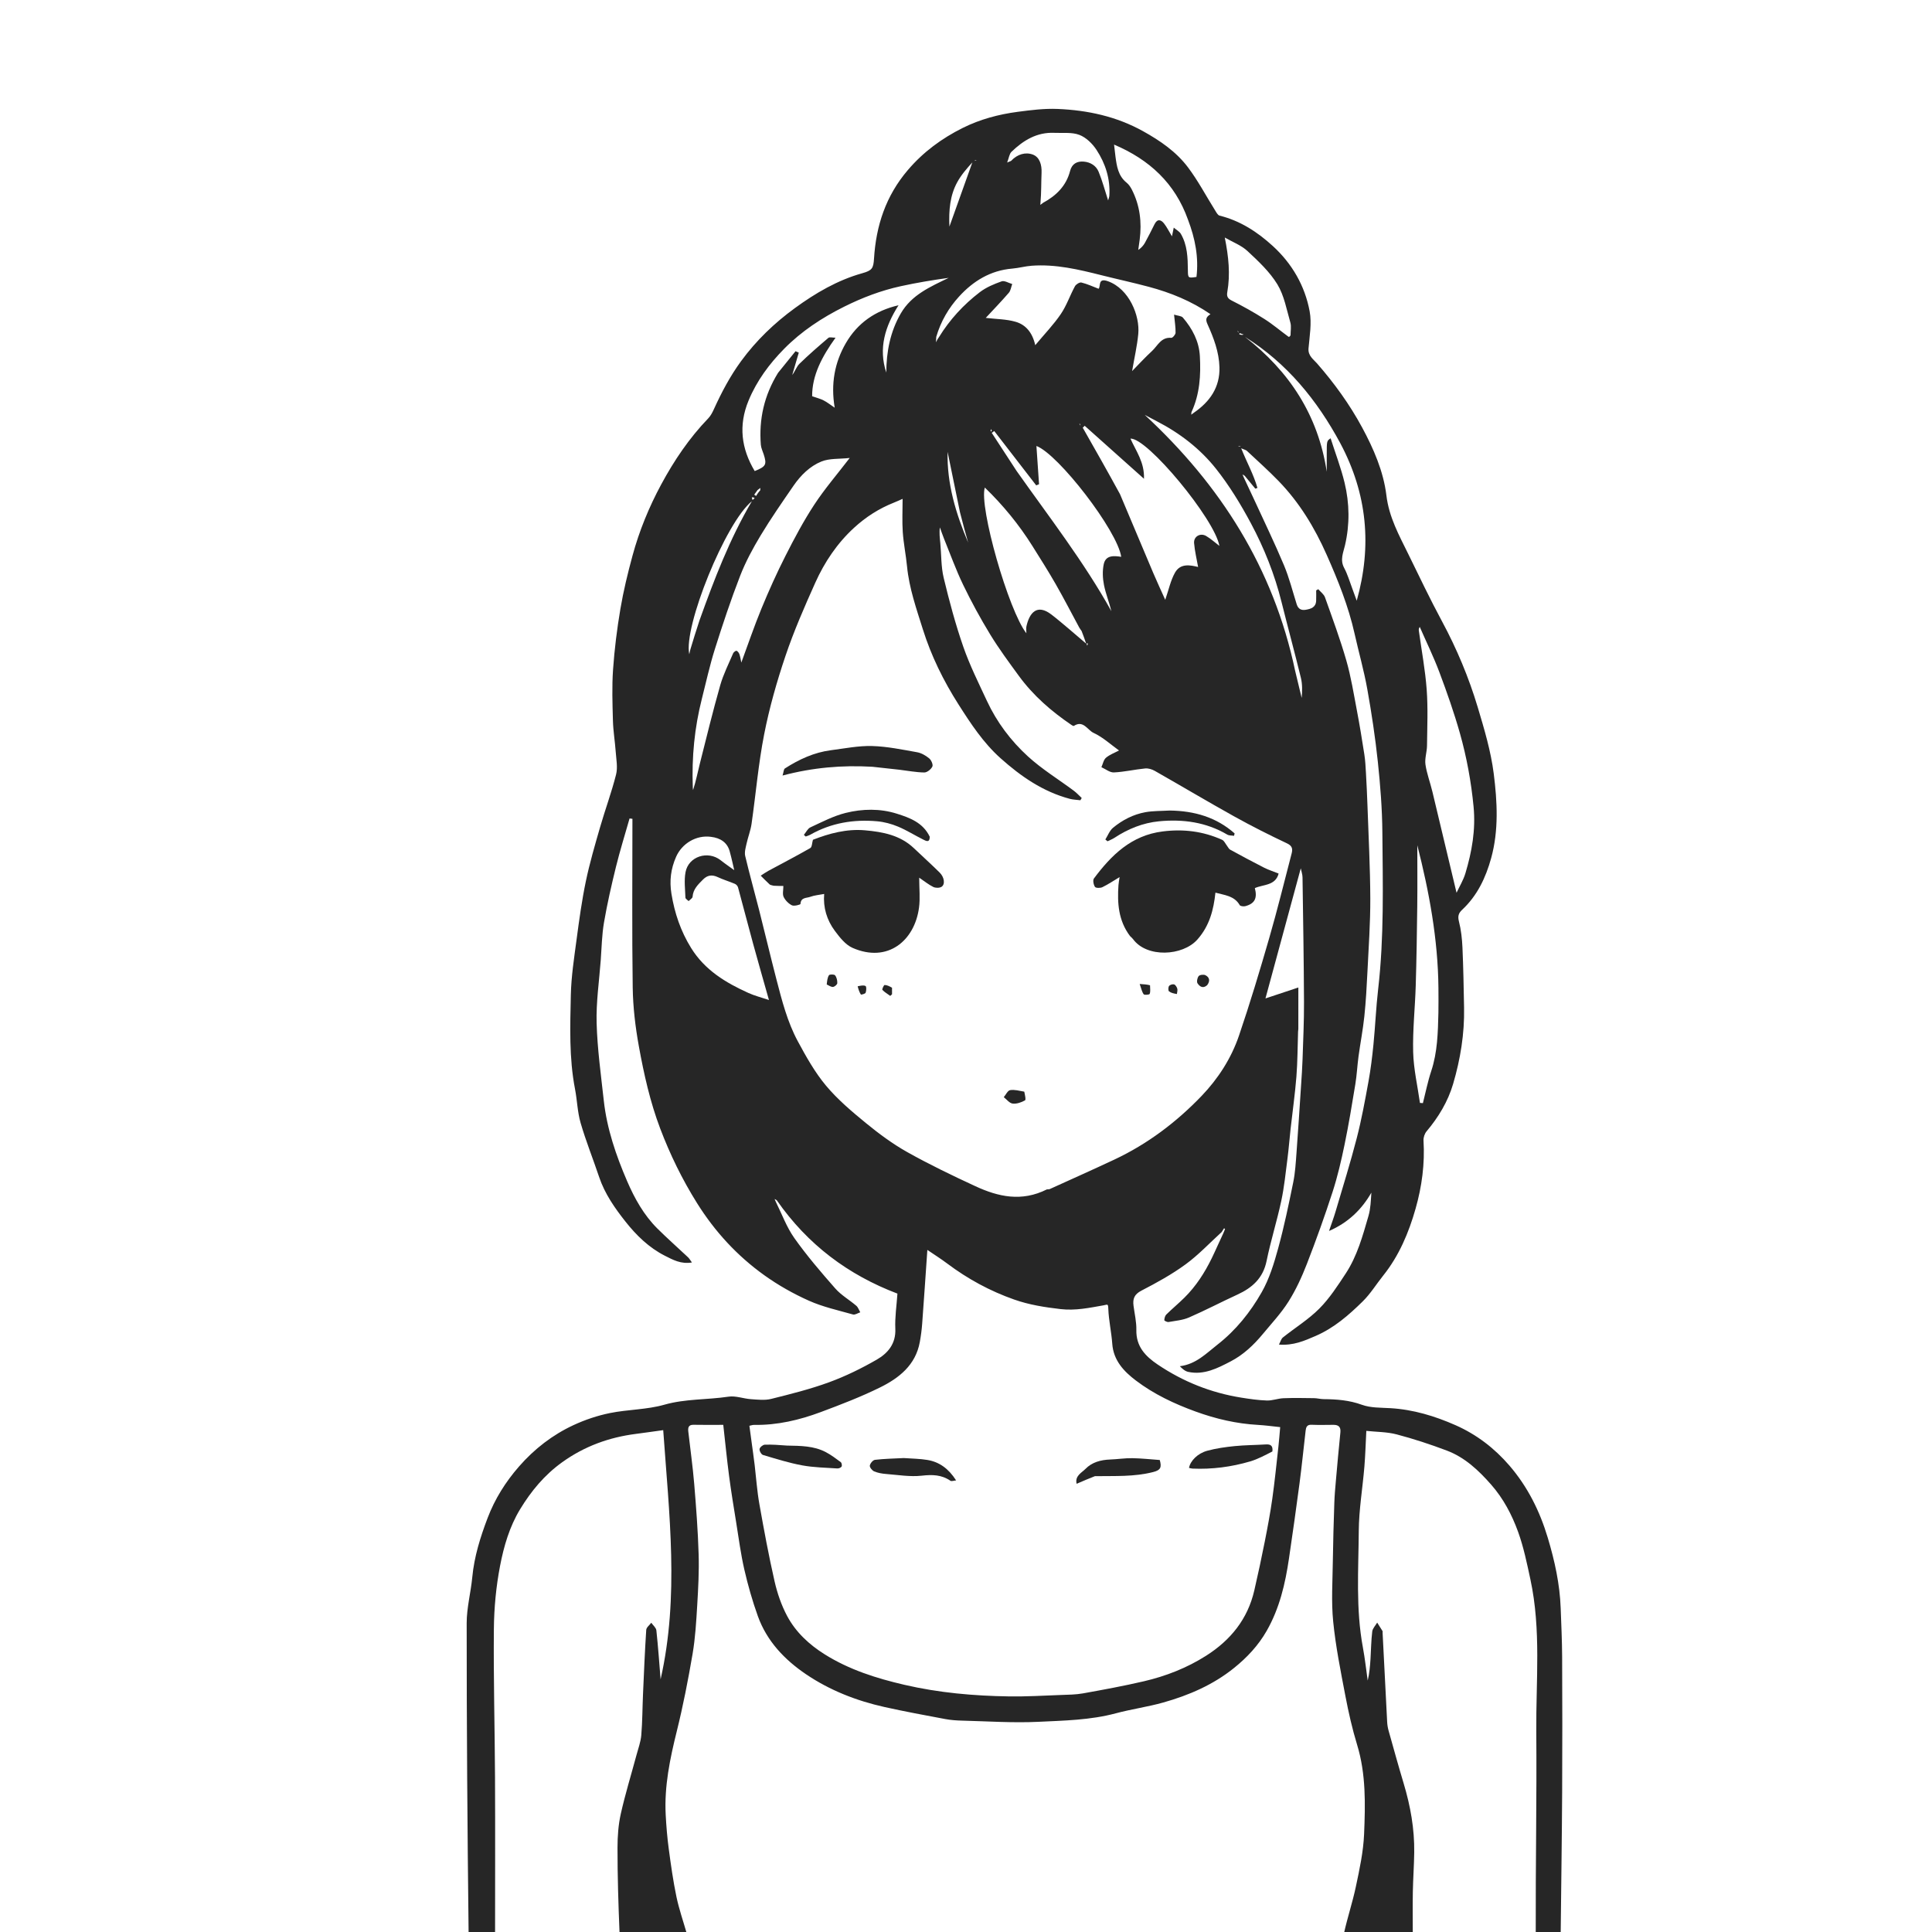 <svg version="1.1" id="Layer_1" xmlns="http://www.w3.org/2000/svg" xmlns:xlink="http://www.w3.org/1999/xlink" x="0px" y="0px"
	 width="100%" viewBox="0 0 1280 1280" enable-background="new 0 0 1280 1280" xml:space="preserve">
<path fill="#262626" opacity="1" stroke="none" 
	d="
M513.92,796.075 
	C517.972,804.191 521.101,812.961 526.285,820.273 
	C534.564,831.95 543.938,842.897 553.407,853.661 
	C557.319,858.107 562.757,861.188 567.319,865.101 
	C568.538,866.147 569.087,867.973 569.944,869.441 
	C568.322,869.96 566.481,871.259 565.115,870.874 
	C555.292,868.102 545.166,865.881 535.914,861.745 
	C525.587,857.129 515.531,851.444 506.336,844.857 
	C488.391,832.001 473.66,816.027 461.828,797.134 
	C451.973,781.401 443.931,764.908 437.394,747.673 
	C430.716,730.063 426.61,711.647 423.259,693.175 
	C420.934,680.359 419.372,667.239 419.187,654.231 
	C418.656,616.99 419,579.736 419,542.488 
	C418.365,542.41 417.73,542.332 417.095,542.255 
	C414.068,552.93 410.744,563.533 408.092,574.301 
	C405.088,586.497 402.291,598.773 400.163,611.144 
	C398.751,619.35 398.628,627.782 398.008,636.118 
	C396.972,650.037 394.893,663.991 395.282,677.874 
	C395.761,694.99 398.15,712.065 400.021,729.124 
	C402.073,747.832 408.147,765.546 415.527,782.638 
	C420.428,793.986 426.574,805.039 435.547,813.953 
	C442.133,820.495 449.109,826.644 455.871,833.011 
	C456.677,833.77 457.226,834.8 458.421,836.416 
	C451.136,837.65 445.834,834.659 440.502,831.962 
	C429.975,826.638 421.602,818.44 414.499,809.474 
	C407.398,800.509 400.682,790.954 396.937,779.785 
	C392.927,767.827 388.197,756.09 384.677,743.995 
	C382.566,736.74 382.4,728.94 380.955,721.463 
	C376.969,700.844 377.748,679.991 378.193,659.227 
	C378.458,646.871 380.394,634.524 382.029,622.233 
	C383.738,609.389 385.499,596.516 388.143,583.844 
	C390.663,571.766 394.157,559.875 397.581,548.005 
	C400.949,536.327 405.206,524.889 408.169,513.119 
	C409.351,508.423 408.286,503.104 407.93,498.092 
	C407.444,491.245 406.277,484.43 406.086,477.582 
	C405.77,466.257 405.372,454.873 406.162,443.595 
	C407.105,430.132 408.782,416.673 411.037,403.364 
	C413.048,391.497 415.905,379.735 419.063,368.109 
	C423.522,351.691 429.97,335.974 438.044,320.995 
	C446.608,305.103 456.647,290.22 469.244,277.157 
	C470.86,275.482 471.999,273.233 472.98,271.078 
	C478.055,259.937 483.695,249.224 490.997,239.249 
	C501.039,225.532 513.105,213.969 526.667,204.095 
	C540.276,194.185 554.833,185.636 571.279,181.022 
	C577.79,179.195 578.657,177.815 579.062,171.285 
	C580.416,149.474 586.859,129.815 601.429,112.715 
	C611.733,100.622 623.97,91.678 637.853,84.747 
	C649.265,79.05 661.597,75.759 674.225,74.092 
	C682.99,72.935 691.909,71.806 700.697,72.175 
	C720.525,73.007 739.614,77.095 757.294,86.915 
	C768.663,93.23 779.259,100.511 787.041,110.83 
	C793.784,119.771 799.047,129.825 805.019,139.353 
	C805.839,140.662 806.783,142.557 807.996,142.856 
	C821.682,146.228 833.13,153.727 843.253,162.976 
	C855.995,174.619 864.534,189.318 867.679,206.265 
	C869.142,214.147 867.634,222.657 866.929,230.836 
	C866.509,235.712 870.218,238.088 872.541,240.746 
	C884.005,253.857 894.17,267.909 902.407,283.144 
	C910.034,297.25 916.609,312.367 918.52,328.198 
	C920.277,342.751 926.931,354.626 933.032,367.08 
	C940.332,381.979 947.47,396.976 955.332,411.578 
	C965.158,429.829 973.126,448.835 979.051,468.613 
	C983.377,483.056 987.765,497.718 989.642,512.596 
	C991.978,531.117 993.015,550.049 987.942,568.485 
	C984.383,581.421 978.76,593.378 968.724,602.735 
	C966.322,604.974 965.685,606.998 966.58,610.48 
	C968.026,616.105 968.658,622.025 968.919,627.852 
	C969.51,641.092 969.726,654.351 969.985,667.604 
	C970.323,684.844 967.547,701.763 962.721,718.161 
	C959.315,729.732 953.03,740.188 945.136,749.545 
	C943.836,751.086 942.987,753.636 943.111,755.647 
	C944.055,771.014 942.037,786.089 937.868,800.746 
	C933.331,816.699 926.935,831.948 916.398,845.106 
	C911.849,850.786 907.99,857.138 902.847,862.197 
	C893.614,871.281 883.855,879.805 871.66,885.089 
	C864.202,888.321 856.915,891.56 847.336,890.815 
	C848.354,888.922 848.784,887.039 849.965,886.096 
	C857.985,879.686 866.898,874.205 874.078,866.987 
	C880.858,860.171 886.242,851.841 891.57,843.736 
	C899.211,832.115 902.84,818.725 906.663,805.537 
	C908.07,800.686 908.211,795.469 908.565,790.164 
	C902.084,801.417 893.209,810.026 880.518,815.552 
	C881.992,811.193 883.61,806.877 884.912,802.467 
	C889.666,786.357 894.684,770.313 898.88,754.057 
	C902.058,741.744 904.343,729.185 906.63,716.663 
	C908.12,708.512 909.13,700.253 909.946,692.003 
	C911.155,679.773 911.656,667.468 913.067,655.266 
	C917.058,620.746 916.134,586.1 915.852,551.491 
	C915.725,535.893 914.501,520.256 912.856,504.734 
	C911.146,488.603 908.724,472.519 905.864,456.549 
	C903.656,444.225 900.192,432.131 897.461,419.895 
	C893.395,401.678 886.465,384.491 878.933,367.511 
	C870.961,349.541 860.876,332.902 847.138,318.731 
	C840.41,311.79 833.178,305.335 826.116,298.721 
	C825.451,298.098 824.377,297.913 822.321,297.008 
	C826.063,306.392 830.617,314.493 833.082,323.264 
	C832.615,323.428 832.148,323.592 831.682,323.756 
	C829.49,321.062 827.299,318.368 824.652,315.226 
	C823.862,314.647 823.526,314.515 823.191,314.384 
	C823.434,314.947 823.677,315.511 823.92,316.075 
	C826.288,321.126 828.69,326.163 831.018,331.233 
	C837.618,345.609 844.527,359.856 850.641,374.437 
	C854.144,382.795 856.372,391.691 859.099,400.367 
	C860.061,403.426 862.076,404.5 865.086,403.991 
	C868.585,403.399 871.794,402.378 871.982,398.005 
	C872.079,395.727 871.999,393.442 871.999,391.16 
	C872.46,390.893 872.922,390.626 873.383,390.358 
	C874.905,392.142 877.105,393.685 877.84,395.749 
	C882.778,409.611 887.905,423.441 891.97,437.569 
	C895.076,448.367 896.848,459.563 898.96,470.63 
	C900.81,480.326 902.404,490.074 903.914,499.83 
	C904.539,503.87 904.747,507.985 904.978,512.075 
	C905.386,519.322 905.737,526.573 905.987,533.827 
	C906.692,554.328 907.787,574.828 907.855,595.332 
	C907.909,611.498 906.757,627.674 905.965,643.836 
	C905.482,653.682 904.945,663.54 903.917,673.338 
	C902.987,682.208 901.268,690.992 900.065,699.837 
	C899.229,705.979 898.947,712.205 897.946,718.316 
	C895.751,731.713 893.542,745.119 890.794,758.409 
	C888.618,768.926 886.18,779.453 882.875,789.657 
	C877.671,805.727 871.952,821.65 865.835,837.396 
	C862.492,846.005 858.567,854.554 853.655,862.342 
	C848.8,870.039 842.454,876.811 836.611,883.864 
	C830.609,891.109 823.767,897.571 815.409,901.925 
	C806.662,906.482 797.683,911.144 787.231,908.909 
	C785.147,908.464 783.311,906.86 781.673,905.147 
	C792.414,903.835 799.153,896.666 806.602,890.856 
	C818.795,881.346 828.396,869.345 835.914,856.121 
	C840.983,847.206 844.095,836.974 846.834,826.989 
	C850.788,812.576 853.828,797.898 856.814,783.242 
	C858.112,776.87 858.479,770.287 858.965,763.778 
	C860.077,748.872 861.016,733.953 861.995,719.037 
	C862.372,713.289 862.787,707.539 862.976,701.782 
	C863.388,689.201 863.989,676.614 863.934,664.032 
	C863.814,636.45 863.356,608.87 862.952,581.289 
	C862.923,579.307 862.209,577.334 861.799,575.287 
	C853.944,604.223 846.151,632.932 838.4,661.485 
	C845.633,659.08 852.977,656.638 860.19,654.239 
	C860.19,663.269 860.194,672.412 860.182,681.555 
	C860.181,682.208 860.028,682.859 860.006,683.514 
	C859.665,693.431 859.69,703.377 858.907,713.259 
	C857.992,724.791 856.347,736.265 855.069,747.77 
	C854.33,754.427 853.828,761.112 852.969,767.752 
	C851.762,777.087 850.831,786.501 848.863,795.684 
	C846.005,809.02 841.876,822.088 839.139,835.445 
	C836.81,846.816 829.69,853.167 819.814,857.698 
	C809.074,862.625 798.597,868.143 787.765,872.851 
	C783.588,874.666 778.767,875.061 774.197,875.867 
	C773.307,876.023 771.367,875.043 771.385,874.657 
	C771.447,873.368 771.835,871.763 772.71,870.901 
	C776.61,867.063 780.844,863.563 784.733,859.714 
	C792.4,852.126 798.162,843.16 802.865,833.513 
	C805.38,828.355 807.629,823.066 810.355,817.324 
	C811.017,815.92 811.323,815.027 811.628,814.135 
	C811.395,814.026 811.162,813.918 810.929,813.81 
	C810.422,814.618 809.914,815.427 809.407,816.235 
	C801.486,823.439 794.093,831.366 785.5,837.651 
	C776.358,844.335 766.293,849.878 756.202,855.089 
	C751.453,857.541 750.395,860.549 750.995,865.13 
	C751.693,870.457 752.982,875.806 752.862,881.12 
	C752.617,892.011 758.785,898.498 766.935,903.998 
	C783.807,915.386 802.283,922.753 822.375,925.967 
	C827.996,926.867 833.674,927.693 839.348,927.871 
	C842.991,927.986 846.66,926.505 850.342,926.359 
	C857.091,926.092 863.859,926.229 870.617,926.318 
	C872.727,926.346 874.83,926.951 876.939,926.967 
	C885.572,927.034 893.932,927.66 902.306,930.707 
	C908.098,932.814 914.819,932.576 921.151,932.949 
	C936.329,933.842 950.67,938.188 964.368,944.244 
	C978.177,950.35 990.085,959.423 1000.03,970.979 
	C1012.124,985.034 1020.137,1001.136 1025.446,1018.82 
	C1030.025,1034.076 1033.42,1049.487 1033.991,1065.441 
	C1034.375,1076.187 1034.906,1086.936 1034.954,1097.686 
	C1035.086,1127.509 1035.13,1157.334 1034.964,1187.157 
	C1034.792,1218.126 1034.333,1249.094 1034,1280.531 
	C1028.645,1281 1023.29,1281 1017.468,1280.531 
	C1017.333,1235.827 1018.185,1191.588 1017.831,1147.357 
	C1017.562,1113.698 1021.136,1079.819 1013.94,1046.435 
	C1011.644,1035.786 1009.447,1024.996 1005.749,1014.799 
	C1001.654,1003.51 995.985,992.759 987.913,983.583 
	C979.629,974.167 970.532,965.58 958.63,961.074 
	C947.732,956.949 936.604,953.29 925.34,950.324 
	C918.888,948.625 911.965,948.715 905.225,947.996 
	C904.788,956.322 904.576,964.07 903.935,971.783 
	C902.757,985.963 900.323,1000.114 900.219,1014.291 
	C900.029,1040.037 898.182,1065.897 902.954,1091.504 
	C904.305,1098.755 905.095,1106.112 906.142,1113.42 
	C907.293,1108.602 907.692,1103.872 907.989,1099.136 
	C908.37,1093.057 908.412,1086.941 909.144,1080.907 
	C909.395,1078.839 911.284,1076.969 912.425,1075.009 
	C913.615,1076.885 914.821,1078.751 915.975,1080.648 
	C916.123,1080.892 915.985,1081.303 916.002,1081.636 
	C917,1101.373 917.982,1121.111 919.028,1140.846 
	C919.13,1142.766 919.445,1144.715 919.964,1146.565 
	C923.248,1158.28 926.493,1170.008 929.991,1181.66 
	C934.461,1196.549 937.171,1211.693 936.961,1227.263 
	C936.843,1236.015 936.198,1244.759 936.038,1253.511 
	C935.871,1262.671 936,1271.837 936,1281 
	C920.979,1281 905.958,1281 890.469,1280.596 
	C892.801,1270.165 896.111,1260.246 898.268,1250.081 
	C900.716,1238.539 903.262,1226.824 903.747,1215.101 
	C904.566,1195.296 905.053,1175.382 899.116,1155.942 
	C895.885,1145.361 893.434,1134.496 891.36,1123.62 
	C888.238,1107.245 884.916,1090.833 883.266,1074.278 
	C881.949,1061.071 882.87,1047.627 883.037,1034.29 
	C883.199,1021.369 883.609,1008.45 884.03,995.534 
	C884.185,990.777 884.614,986.025 885.033,981.282 
	C885.984,970.524 886.937,959.766 888.038,949.023 
	C888.418,945.316 886.78,943.969 883.353,943.992 
	C878.52,944.025 873.68,944.153 868.855,943.944 
	C865.868,943.815 865.277,945.611 865.018,947.821 
	C863.652,959.48 862.495,971.165 860.964,982.801 
	C858.783,999.38 856.415,1015.937 853.988,1032.482 
	C851.529,1049.247 847.742,1065.577 839.18,1080.531 
	C833.629,1090.227 826.227,1098.104 817.639,1105.033 
	C803.774,1116.221 787.746,1123.136 770.818,1127.921 
	C760.465,1130.847 749.705,1132.314 739.305,1135.102 
	C722.396,1139.635 705.017,1139.925 687.8,1140.753 
	C671.102,1141.557 654.306,1140.38 637.555,1139.963 
	C633.798,1139.87 629.996,1139.619 626.31,1138.928 
	C612.834,1136.403 599.341,1133.919 585.961,1130.937 
	C567.36,1126.791 549.7,1119.864 533.938,1109.183 
	C519.756,1099.574 508.019,1087.245 502.09,1070.707 
	C498.478,1060.634 495.522,1050.265 493.13,1039.832 
	C490.747,1029.436 489.379,1018.805 487.674,1008.259 
	C486.044,998.171 484.375,988.083 483.047,977.953 
	C481.574,966.709 480.467,955.417 479.184,944.001 
	C472.155,944.001 465.836,944.106 459.523,943.959 
	C456.011,943.877 455.739,945.979 456.024,948.514 
	C457.315,960.015 458.966,971.485 459.925,983.012 
	C461.22,998.578 462.391,1014.174 462.868,1029.78 
	C463.212,1041.011 462.599,1052.295 461.924,1063.526 
	C461.278,1074.298 460.662,1085.146 458.853,1095.759 
	C455.928,1112.911 452.591,1130.036 448.403,1146.919 
	C443.867,1165.201 440.043,1183.466 441.044,1202.403 
	C441.441,1209.916 442.064,1217.438 443.062,1224.892 
	C444.479,1235.476 445.954,1246.08 448.129,1256.525 
	C449.854,1264.801 452.669,1272.85 455,1281 
	C440.312,1281 425.625,1281 410.469,1280.532 
	C409.667,1261.414 409.097,1242.762 409.116,1224.111 
	C409.123,1216.621 409.663,1208.963 411.298,1201.681 
	C414.247,1188.547 418.226,1175.644 421.726,1162.631 
	C422.893,1158.294 424.508,1153.967 424.875,1149.549 
	C425.624,1140.513 425.613,1131.417 426.011,1122.35 
	C426.633,1108.176 427.229,1094 428.146,1079.844 
	C428.252,1078.202 430.326,1076.687 431.487,1075.113 
	C432.658,1076.793 434.669,1078.383 434.862,1080.169 
	C436.027,1090.95 436.777,1101.777 437.665,1112.589 
	C450.109,1057.696 443.293,1002.905 439.399,947.505 
	C432.605,948.442 426.975,949.267 421.331,949.988 
	C403.502,952.266 387.189,958.192 372.45,968.774 
	C360.763,977.164 351.917,987.841 344.565,999.945 
	C337.552,1011.491 333.808,1024.442 331.307,1037.412 
	C328.659,1051.148 327.33,1065.324 327.202,1079.324 
	C326.903,1112.058 327.804,1144.801 327.962,1177.541 
	C328.13,1212.027 328,1246.514 328,1281 
	C322.312,1281 316.624,1281 310.468,1281 
	C309.667,1212.448 309.165,1143.895 309.184,1075.343 
	C309.187,1065.178 311.935,1055.042 312.906,1044.844 
	C314.202,1031.234 318.244,1018.384 323.041,1005.742 
	C327.843,993.089 334.955,981.782 343.878,971.57 
	C354.048,959.93 366.065,950.631 379.994,944.164 
	C387.629,940.62 395.841,937.866 404.084,936.193 
	C415.988,933.777 428.526,933.963 440.118,930.665 
	C454.172,926.665 468.528,927.462 482.644,925.328 
	C487.409,924.608 492.539,926.651 497.532,926.994 
	C501.987,927.3 506.697,927.865 510.921,926.813 
	C523.822,923.6 536.798,920.358 549.257,915.795 
	C560.171,911.799 570.773,906.606 580.856,900.801 
	C588.224,896.558 593.62,890.268 593.172,880.348 
	C592.827,872.72 594.033,865.021 594.57,857.049 
	C561.968,844.676 535.098,824.621 514.658,795.233 
	C513.862,794.647 513.526,794.515 513.191,794.384 
	C513.434,794.947 513.677,795.511 513.92,796.075 
M501.889,324.678 
	C501.154,325.702 500.419,326.727 499.684,327.751 
	C500.097,328.029 500.51,328.307 500.923,328.585 
	C501.643,327.414 502.363,326.243 503.643,324.879 
	C503.683,324.34 503.724,323.8 503.764,323.26 
	C503.325,323.575 502.885,323.89 501.889,324.678 
M691.108,134.344 
	C699.783,129.633 706.395,123.155 708.953,113.282 
	C710.192,108.5 713.555,106.686 718.057,107.071 
	C722.432,107.445 726.207,109.765 727.853,113.759 
	C730.347,119.81 732.022,126.198 734.157,132.789 
	C734.458,131.652 734.908,130.641 734.972,129.605 
	C735.66,118.524 732.398,108.347 726.467,99.297 
	C723.769,95.181 719.555,91.051 715.105,89.361 
	C710.127,87.469 704.104,88.27 698.531,88.013 
	C687,87.483 678.015,92.97 670.132,100.578 
	C668.714,101.946 668.477,104.536 667.263,107.679 
	C669.192,106.832 669.74,106.753 670.035,106.437 
	C674.009,102.187 679.466,100.568 684.331,102.434 
	C688.841,104.163 690.283,109.283 690.06,114.477 
	C689.783,120.95 689.945,127.443 689.357,134.121 
	C689.316,134.66 689.276,135.2 689.236,135.74 
	C689.675,135.425 690.115,135.11 691.108,134.344 
M622.128,223.3 
	C629.259,211.71 638.379,201.829 649.111,193.606 
	C653.331,190.372 658.533,188.194 663.595,186.399 
	C665.49,185.726 668.255,187.509 670.624,188.173 
	C669.895,190.137 669.637,192.51 668.353,193.995 
	C663.294,199.84 657.913,205.407 653.084,210.611 
	C660.04,211.438 666.718,211.403 672.867,213.19 
	C679.392,215.086 683.945,220.073 685.881,228.689 
	C692.152,221.167 698.091,215.023 702.822,208.059 
	C706.654,202.417 708.89,195.71 712.171,189.659 
	C712.871,188.367 715.268,186.887 716.471,187.18 
	C720.351,188.128 724.039,189.864 727.833,191.307 
	C729.448,189.698 727.162,183.855 734.021,186.315 
	C748.094,191.364 755.301,209.112 754.132,221.308 
	C753.377,229.192 751.566,236.975 750.049,245.857 
	C754.544,241.285 758.659,236.747 763.159,232.629 
	C766.97,229.14 769.18,223.221 776.017,223.826 
	C776.905,223.904 778.825,221.656 778.846,220.46 
	C778.911,216.762 778.29,213.052 777.849,208.452 
	C780.296,209.228 782.69,209.242 783.707,210.433 
	C789.971,217.763 794.402,226.118 794.939,235.923 
	C795.631,248.539 794.933,261.048 789.357,273.121 
	C789.317,273.66 789.276,274.2 789.236,274.74 
	C789.675,274.425 790.115,274.11 791.093,273.347 
	C801.626,266.093 808.287,256.522 807.925,243.316 
	C807.647,233.213 804.068,223.782 799.967,214.728 
	C798.452,211.384 799.224,209.935 801.973,208.155 
	C789.297,199.449 775.577,193.887 761.149,190.028 
	C750.758,187.249 740.231,184.982 729.798,182.353 
	C714.615,178.526 699.401,174.902 683.568,176.053 
	C679.227,176.369 674.955,177.59 670.615,177.952 
	C656.214,179.154 644.721,186.241 635.382,196.492 
	C628.572,203.968 623.327,212.798 620.29,223.187 
	C620.247,224.021 620.204,224.855 620.105,226.765 
	C620.931,225.097 621.261,224.432 622.128,223.3 
M693.594,788.002 
	C694.246,787.932 694.971,788.026 695.537,787.769 
	C709.787,781.304 724.077,774.926 738.241,768.279 
	C760.235,757.956 779.399,743.472 796.096,726.073 
	C807.026,714.682 815.727,701.193 820.855,686.142 
	C828.131,664.79 834.63,643.158 840.901,621.483 
	C846.247,603.006 850.829,584.307 855.684,565.689 
	C856.447,562.765 856.462,560.541 852.732,558.78 
	C840.876,553.183 829.144,547.269 817.688,540.895 
	C800.031,531.072 782.668,520.72 765.101,510.734 
	C763.233,509.672 760.765,508.916 758.684,509.121 
	C751.76,509.8 744.908,511.425 737.984,511.751 
	C735.286,511.878 732.472,509.513 729.711,508.283 
	C730.683,506.149 731.13,503.397 732.748,502.024 
	C735.247,499.904 738.547,498.728 741.389,497.214 
	C735.916,493.3 730.682,488.399 724.503,485.551 
	C720.487,483.7 717.687,476.858 711.455,480.936 
	C711.165,481.126 710.275,480.57 709.76,480.221 
	C696.5,471.216 684.518,460.796 675.025,447.798 
	C668.458,438.807 661.807,429.822 656.017,420.333 
	C649.529,409.699 643.548,398.702 638.129,387.485 
	C633.335,377.56 629.597,367.123 625.437,356.894 
	C624.438,354.439 623.612,351.914 622.707,349.421 
	C622.177,353.09 622.664,356.473 622.985,359.871 
	C623.707,367.53 623.433,375.416 625.211,382.814 
	C628.907,398.196 633.015,413.549 638.203,428.48 
	C642.483,440.796 648.375,452.573 653.891,464.432 
	C660.423,478.478 669.725,490.806 681.029,501.131 
	C690.33,509.626 701.277,516.314 711.434,523.883 
	C713.325,525.292 714.93,527.084 716.667,528.699 
	C716.371,529.193 716.075,529.687 715.78,530.18 
	C713.42,529.879 710.989,529.841 708.711,529.233 
	C690.961,524.498 676.326,514.356 662.868,502.325 
	C651.452,492.12 643.133,479.417 634.994,466.635 
	C625.059,451.033 616.937,434.55 611.385,416.846 
	C607.1,403.184 602.335,389.668 600.936,375.264 
	C600.198,367.658 598.636,360.122 598.106,352.509 
	C597.614,345.453 598.001,338.336 598.001,330.5 
	C595.604,331.546 593.947,332.33 592.246,333.001 
	C582.378,336.895 573.609,342.524 565.809,349.69 
	C554.613,359.977 546.269,372.412 540.117,386.125 
	C532.988,402.015 525.978,418.049 520.412,434.526 
	C514.674,451.514 509.73,468.912 506.279,486.491 
	C502.437,506.065 500.766,526.061 497.925,545.84 
	C497.29,550.255 495.586,554.506 494.625,558.888 
	C494.033,561.588 493.122,564.579 493.719,567.118 
	C496.547,579.137 499.92,591.027 502.957,602.998 
	C506.823,618.234 510.425,633.538 514.378,648.751 
	C518.033,662.82 521.638,677.016 528.568,689.867 
	C534.07,700.071 539.848,710.405 547.229,719.24 
	C554.923,728.449 564.311,736.386 573.651,744.033 
	C582.284,751.101 591.381,757.856 601.087,763.299 
	C615.767,771.534 630.995,778.852 646.283,785.925 
	C661.334,792.89 676.866,796.413 693.594,788.002 
M499.997,970.717 
	C501.001,979.289 501.59,987.936 503.095,996.42 
	C506.138,1013.569 509.307,1030.716 513.178,1047.691 
	C514.978,1055.584 517.699,1063.524 521.501,1070.642 
	C527.215,1081.342 536.038,1089.562 546.368,1096.035 
	C562.62,1106.219 580.484,1111.885 599.084,1116.208 
	C622.005,1121.534 645.174,1123.558 668.55,1123.912 
	C679.96,1124.085 691.385,1123.39 702.8,1122.973 
	C707.723,1122.794 712.715,1122.769 717.537,1121.902 
	C731.029,1119.476 744.53,1116.997 757.874,1113.884 
	C772.444,1110.486 786.311,1105.066 799.027,1096.998 
	C815.27,1086.692 826.615,1072.723 831.008,1053.709 
	C833.506,1042.894 835.826,1032.033 837.982,1021.145 
	C839.834,1011.783 841.601,1002.389 842.931,992.943 
	C844.545,981.492 845.69,969.974 846.976,958.477 
	C847.461,954.138 847.771,949.779 848.154,945.503 
	C842.898,944.965 838.201,944.297 833.482,944.035 
	C819.195,943.244 805.523,940.058 792.053,935.159 
	C777.923,930.021 764.449,923.652 752.552,914.631 
	C744.676,908.66 737.685,901.383 736.902,890.283 
	C736.355,882.53 734.555,874.848 734.284,867.1 
	C734.158,863.486 733.725,864.357 731.07,864.824 
	C721.7,866.47 712.504,868.455 702.628,867.306 
	C692.102,866.081 681.836,864.48 671.87,860.965 
	C655.87,855.323 641.141,847.33 627.573,837.137 
	C623.336,833.953 618.832,831.125 614.395,828.098 
	C613.231,844.858 612.162,860.938 610.965,877.009 
	C610.663,881.059 610.124,885.11 609.4,889.108 
	C606.637,904.383 595.673,912.996 583.01,919.237 
	C570.324,925.49 557.029,930.592 543.756,935.543 
	C529.596,940.826 514.954,944.289 499.656,944.029 
	C498.598,944.011 497.533,944.412 496.493,944.614 
	C497.033,948.616 497.508,952.207 498.004,955.795 
	C498.648,960.461 499.308,965.125 499.997,970.717 
M459.001,521.876 
	C459.055,522.406 459.109,522.935 459.164,523.464 
	C461.088,517.574 462.226,511.61 463.712,505.733 
	C468.076,488.469 472.29,471.158 477.16,454.034 
	C479.239,446.726 482.753,439.82 485.747,432.788 
	C486.077,432.012 487.546,430.97 488.017,431.168 
	C488.864,431.525 489.628,432.64 489.937,433.596 
	C490.548,435.49 490.824,437.491 491.139,438.975 
	C495.539,427.082 499.64,414.955 504.506,403.143 
	C509.371,391.334 514.627,379.65 520.401,368.261 
	C526.259,356.709 532.367,345.196 539.46,334.384 
	C546.369,323.852 554.664,314.228 562.955,303.418 
	C556.052,304.17 549.541,303.586 544.161,305.778 
	C536.549,308.878 530.475,314.91 525.745,321.781 
	C518.273,332.634 510.736,343.474 503.941,354.749 
	C498.772,363.326 493.941,372.272 490.332,381.586 
	C484.159,397.513 478.755,413.76 473.618,430.059 
	C470.204,440.895 467.774,452.045 464.979,463.073 
	C460.161,482.084 458.229,501.401 459.001,521.876 
M470.932,554.413 
	C461.243,553.132 451.813,558.83 447.924,567.676 
	C444.427,575.629 443.436,583.529 444.854,592.198 
	C446.962,605.08 451.002,616.979 457.917,628.122 
	C467.028,642.804 480.881,651.109 495.969,657.918 
	C499.948,659.713 504.256,660.779 509.452,662.529 
	C505.764,649.459 502.307,637.498 499.023,625.491 
	C495.6,612.977 492.371,600.409 488.955,587.892 
	C488.709,586.989 487.784,585.958 486.919,585.59 
	C483.153,583.988 479.193,582.822 475.494,581.091 
	C471.733,579.331 468.669,579.789 465.781,582.698 
	C462.549,585.954 459.213,589.036 458.849,594.123 
	C458.777,595.134 457.147,596.033 456.236,596.983 
	C455.496,596.231 454.139,595.5 454.113,594.724 
	C453.926,589.091 453.166,583.292 454.181,577.842 
	C456.131,567.367 469.014,563.302 477.432,569.918 
	C480.962,572.692 484.696,575.207 488.337,577.84 
	C487.935,578.395 487.533,578.95 487.131,579.505 
	C485.909,574.317 484.849,569.085 483.422,563.955 
	C481.855,558.319 477.495,555.166 470.932,554.413 
M742.037,327.402 
	C749.358,344.777 756.647,362.165 764.019,379.519 
	C766.528,385.423 769.248,391.238 772.003,397.385 
	C774.314,390.708 775.547,384.625 778.426,379.46 
	C782.053,372.953 788.654,374.417 793.778,375.634 
	C792.872,370.474 791.562,365.179 791.117,359.811 
	C790.755,355.447 795.234,352.863 799.072,355.089 
	C802.178,356.89 804.88,359.387 807.88,361.666 
	C804.774,343.845 759.84,289.699 748.961,290.623 
	C752.586,298.787 758.323,306.237 757.916,317.198 
	C744.187,304.928 731.411,293.509 718.634,282.091 
	C718.205,282.517 717.777,282.943 717.348,283.369 
	C725.554,297.789 733.76,312.21 742.037,327.402 
M949,524.513 
	C954.33,546.825 959.661,569.137 964.998,591.479 
	C966.885,587.413 969.509,583.153 970.89,578.522 
	C975.168,564.178 977.753,549.769 976.279,534.444 
	C974.687,517.901 971.726,501.728 967.247,485.86 
	C963.39,472.191 958.647,458.742 953.66,445.434 
	C949.829,435.213 945.01,425.363 940.631,415.348 
	C940,416.268 939.911,417.044 940.013,417.794 
	C941.797,430.804 944.255,443.763 945.216,456.833 
	C946.124,469.174 945.571,481.631 945.432,494.035 
	C945.385,498.213 943.824,502.5 944.404,506.528 
	C945.242,512.338 947.402,517.958 949,524.513 
M515.479,247.013 
	C519.341,242.239 523.203,237.464 527.065,232.689 
	C527.783,233 528.5,233.311 529.218,233.622 
	C527.769,238.56 526.319,243.499 524.87,248.437 
	C526.778,246.038 527.677,242.951 529.681,240.996 
	C535.816,235.01 542.315,229.388 548.846,223.829 
	C549.635,223.158 551.489,223.738 553.566,223.738 
	C544.582,236.258 538.001,248.645 538.062,262.514 
	C540.909,263.519 543.436,264.127 545.682,265.281 
	C548.122,266.535 550.301,268.296 553.017,270.119 
	C550.341,254.429 552.923,240.204 560.42,227.298 
	C568.077,214.115 579.852,205.792 595.299,202.242 
	C586.4,216.249 581.888,230.691 587.177,246.836 
	C587.256,233 589.79,219.761 596.801,207.656 
	C603.95,195.312 616.38,189.963 628.539,184.083 
	C617.86,185.546 607.356,187.309 596.959,189.571 
	C583.78,192.438 571.277,197.191 559.169,203.239 
	C544.518,210.556 531.017,219.426 519.535,231.073 
	C509.671,241.078 501.365,252.27 495.929,265.425 
	C489.169,281.784 491.09,297.183 500.012,312.096 
	C507.489,309.096 508.14,307.794 505.982,301.052 
	C505.302,298.927 504.237,296.824 504.068,294.654 
	C502.758,277.836 506.181,262.065 515.479,247.013 
M673.508,311.998 
	C695.072,342.555 718.082,372.126 736.329,404.945 
	C734.88,398.993 732.563,393.391 731.411,387.559 
	C730.531,383.106 730.322,378.191 731.26,373.789 
	C732.548,367.748 737.925,368.137 742.834,368.909 
	C740.339,351.596 701.186,300.875 686.656,295.471 
	C687.226,303.789 687.809,312.293 688.392,320.798 
	C687.769,321.058 687.145,321.318 686.522,321.578 
	C677.252,309.578 667.983,297.577 658.713,285.577 
	C658.163,285.982 657.612,286.387 657.062,286.792 
	C662.387,294.999 667.712,303.206 673.508,311.998 
M716.591,418.072 
	C716.051,417.277 715.438,416.522 714.983,415.682 
	C709.819,406.143 704.866,396.484 699.478,387.073 
	C694.549,378.464 689.232,370.074 683.954,361.67 
	C675.073,347.529 664.569,334.701 652.473,323.009 
	C648.49,335.645 668.215,404.658 680.001,419.551 
	C680.001,417.894 679.728,416.34 680.046,414.917 
	C681.999,406.176 686.934,399.74 696.607,407.158 
	C700.48,410.128 704.188,413.316 707.932,416.453 
	C711.48,419.425 714.976,422.46 719.613,426.423 
	C718.406,422.914 717.691,420.835 716.591,418.072 
M953,654.504 
	C952.688,622.143 946.822,590.652 938.999,559.995 
	C938.999,573.184 939.125,586.762 938.968,600.337 
	C938.764,617.921 938.484,635.506 937.955,653.083 
	C937.514,667.757 935.873,682.44 936.257,697.079 
	C936.552,708.321 939.171,719.502 940.757,730.711 
	C941.407,730.757 942.057,730.804 942.707,730.851 
	C944.51,723.792 945.91,716.599 948.202,709.703 
	C952.401,697.073 952.652,684.048 952.979,670.999 
	C953.108,665.836 953,660.668 953,654.504 
M787.044,145.459 
	C778.482,121.446 761.553,105.761 738.098,95.795 
	C738.448,98.815 738.691,101.198 739.007,103.57 
	C739.872,110.076 740.776,116.518 746.441,121.06 
	C747.91,122.237 749.058,123.997 749.927,125.707 
	C755.234,136.153 756.553,147.26 755.073,158.781 
	C754.781,161.053 754.44,163.319 754.122,165.587 
	C756.079,164.269 757.521,162.718 758.517,160.921 
	C760.766,156.868 762.825,152.709 764.902,148.563 
	C766.775,144.826 769.153,145.444 771.223,148.089 
	C773.107,150.496 774.473,153.309 776.456,156.586 
	C776.839,154.715 777.107,153.405 777.641,150.796 
	C779.622,152.49 781.454,153.418 782.325,154.908 
	C786.671,162.349 786.919,170.671 787,178.99 
	C787.05,184.246 787.146,184.322 792.702,183.471 
	C794.229,170.554 791.888,158.174 787.044,145.459 
M887.966,293.621 
	C872.599,265.069 852.661,240.627 824.819,223.197 
	C854.328,246.058 873.319,275.166 879,312.524 
	C879,308.752 879,304.98 879,301.208 
	C879,292.112 879,292.112 881.566,290.378 
	C884.776,300.434 888.449,309.991 890.826,319.861 
	C894.114,333.515 894.308,347.371 891.103,361.223 
	C889.98,366.076 887.664,370.9 890.521,376.225 
	C892.848,380.563 894.213,385.419 895.973,390.057 
	C896.971,392.689 897.905,395.345 898.868,397.99 
	C909.031,361.794 905.894,327.27 887.966,293.621 
M855.03,222.034 
	C855.02,219.231 855.635,216.246 854.886,213.656 
	C852.403,205.072 850.807,195.789 846.274,188.358 
	C841.208,180.053 833.708,173.045 826.482,166.317 
	C822.406,162.522 816.747,160.428 811.444,157.361 
	C814.008,170.107 815.181,181.71 813.12,193.474 
	C812.65,196.158 813.197,197.692 816.002,199.104 
	C823.412,202.834 830.695,206.888 837.696,211.338 
	C843.281,214.888 848.365,219.223 853.721,223.144 
	C853.991,223.342 854.723,222.91 855.03,222.034 
M858.043,444.35 
	C859.494,450.372 860.945,456.394 862.396,462.416 
	C862.776,457.889 862.913,453.37 861.883,449.135 
	C857.793,432.329 853.231,415.638 849.048,398.854 
	C844.499,380.597 837.577,363.193 828.765,346.708 
	C822.038,334.125 814.492,321.744 805.652,310.588 
	C795.161,297.35 781.723,286.993 766.56,279.164 
	C763.836,277.757 761.136,276.303 758.424,274.87 
	C808.546,321.308 843.666,376.224 858.043,444.35 
M463.421,411.059 
	C473.149,383.929 483.423,357.035 498.149,332.059 
	C480.611,346.186 452.643,415.56 456.672,433.482 
	C456.936,432.294 457.107,431.193 457.427,430.136 
	C459.275,424.014 461.159,417.902 463.421,411.059 
M629.001,149.944 
	C629.051,150.434 629.102,150.924 629.018,150.106 
	C633.82,136.667 639.014,122.132 644.209,107.597 
	C640.507,111.645 636.801,115.925 634.159,120.784 
	C629.39,129.552 628.542,139.251 629.001,149.944 
M636.003,339.361 
	C633.272,326.034 630.541,312.707 627.81,299.38 
	C627.294,320.525 633.284,340.238 641.417,359.474 
	C639.623,353.055 637.828,346.636 636.003,339.361 
M498.058,329.559 
	C498.23,330.123 498.403,330.688 498.576,331.252 
	C499.035,330.871 499.494,330.489 499.952,330.107 
	C499.535,329.712 499.118,329.317 498.058,329.559 
M823.976,221.667 
	C823.078,221.341 822.179,221.015 821.281,220.689 
	C821.195,220.937 821.109,221.186 821.024,221.435 
	C821.839,221.769 822.654,222.104 823.976,221.667 
M645.615,106.623 
	C646.057,106.45 646.499,106.277 646.942,106.104 
	C646.56,106.016 646.179,105.929 645.615,106.623 
M820.623,220.385 
	C820.45,219.943 820.277,219.501 820.104,219.058 
	C820.016,219.439 819.929,219.821 820.623,220.385 
M715.055,280.704 
	C715.318,281.11 715.581,281.516 715.845,281.922 
	C715.792,281.354 715.739,280.786 715.055,280.704 
M720.307,427.777 
	C720.469,427.313 720.643,426.852 720.763,426.377 
	C720.769,426.352 720.317,426.211 720.079,426.124 
	C719.986,426.47 719.893,426.815 720.307,427.777 
M822.021,295.701 
	C821.453,295.647 820.886,295.593 820.319,295.539 
	C820.749,295.827 821.179,296.114 822.021,295.701 
M656.693,284.223 
	C656.531,284.687 656.357,285.148 656.237,285.623 
	C656.231,285.648 656.683,285.789 656.921,285.876 
	C657.014,285.53 657.107,285.185 656.693,284.223 
z"/>

<path fill="#262626" opacity="1" stroke="none" 
	d="
M748.658,620.153 
	C740.912,609.835 740.193,598.271 741.016,586.38 
	C741.125,584.804 741.456,583.244 741.767,581.103 
	C737.876,583.432 734.259,585.876 730.375,587.772 
	C728.999,588.444 726.031,588.429 725.451,587.585 
	C724.477,586.169 723.908,583.146 724.768,581.995 
	C736.365,566.48 749.55,553.456 770.295,550.847 
	C784.1,549.111 797.106,550.727 809.658,556.385 
	C811.095,557.033 811.904,559.074 813.004,560.469 
	C813.663,561.304 814.15,562.455 815.009,562.924 
	C822.422,566.969 829.857,570.978 837.384,574.805 
	C840.348,576.313 843.562,577.33 847.126,578.757 
	C844.986,586.886 837.021,585.865 831.369,588.393 
	C833.119,595.08 831.296,598.693 825.056,600.351 
	C823.915,600.654 821.765,600.397 821.346,599.669 
	C817.717,593.371 811.159,593.071 805.256,591.402 
	C804.044,602.792 801.35,613.35 793.34,622.411 
	C783.515,633.526 759.75,634.646 750.666,622.192 
	C750.181,621.527 749.515,620.993 748.658,620.153 
z"/>
<path fill="#262626" opacity="1" stroke="none" 
	d="
M512.533,586.82 
	C511.387,586.442 510.443,586.435 509.921,585.962 
	C507.876,584.106 505.964,582.102 504.002,580.154 
	C505.661,579.096 507.264,577.933 508.99,576.998 
	C518.291,571.965 527.689,567.106 536.857,561.844 
	C537.996,561.191 537.967,558.502 538.593,556.37 
	C549.341,552.17 560.913,549.026 573.067,550.099 
	C584.832,551.137 596.402,553.293 605.493,561.959 
	C611.164,567.364 616.996,572.604 622.564,578.111 
	C625.74,581.253 626.309,586.049 623.724,587.573 
	C622.341,588.388 619.79,588.357 618.303,587.621 
	C615.201,586.088 612.455,583.833 609,581.493 
	C609,588.769 609.701,595.157 608.874,601.34 
	C605.931,623.331 588.081,638.178 564.849,627.992 
	C560.164,625.937 556.332,621.058 553.115,616.732 
	C547.798,609.582 545.272,601.234 546.036,592.268 
	C542.675,592.919 539.558,593.135 536.754,594.187 
	C534.374,595.079 530.531,594.423 530.342,598.901 
	C530.323,599.347 526.138,600.519 524.654,599.79 
	C522.416,598.691 520.272,596.494 519.187,594.236 
	C518.296,592.382 519.005,589.759 519.005,586.976 
	C517.438,586.976 515.184,586.976 512.533,586.82 
z"/>
<path fill="#262626" opacity="1" stroke="none" 
	d="
M577.95,508 
	C557.913,506.849 538.585,508.485 518.46,513.811 
	C519.211,511.411 519.209,509.638 520.013,509.121 
	C529.392,503.092 539.397,498.465 550.581,497.032 
	C559.626,495.873 568.734,494.02 577.766,494.262 
	C587.748,494.53 597.712,496.625 607.604,498.377 
	C610.455,498.883 613.339,500.574 615.615,502.443 
	C616.991,503.574 618.315,506.609 617.718,507.864 
	C616.854,509.682 614.214,511.809 612.359,511.784 
	C606.867,511.709 601.392,510.619 595.904,509.973 
	C590.083,509.287 584.256,508.655 577.95,508 
z"/>
<path fill="#262626" opacity="1" stroke="none" 
	d="
M615.99,554.362 
	C615.988,558.489 613.542,557.169 611.998,556.404 
	C606.291,553.579 600.868,550.12 595.017,547.668 
	C590.637,545.833 585.818,544.538 581.096,544.118 
	C565.555,542.734 550.65,545.192 536.879,552.99 
	C535.93,553.528 534.838,553.811 533.812,554.213 
	C533.402,553.852 532.993,553.492 532.583,553.131 
	C534.008,551.426 535.094,548.984 536.918,548.142 
	C544.557,544.615 552.175,540.589 560.257,538.583 
	C571.416,535.813 583.072,535.576 594.229,539.105 
	C602.824,541.824 611.487,544.99 615.99,554.362 
z"/>
<path fill="#262626" opacity="1" stroke="none" 
	d="
M774.964,537 
	C791.424,537.211 805.892,541.464 817.966,552.156 
	C817.836,552.686 817.705,553.215 817.575,553.745 
	C816.067,553.497 814.316,553.663 813.089,552.94 
	C799.044,544.659 783.703,542.605 767.888,544.128 
	C757.244,545.152 747.382,549.138 738.378,555.06 
	C736.95,555.999 735.307,556.61 733.763,557.373 
	C733.282,556.974 732.801,556.574 732.32,556.174 
	C733.989,553.546 735.142,550.293 737.425,548.408 
	C743.631,543.283 750.81,539.571 758.771,538.115 
	C763.903,537.177 769.234,537.334 774.964,537 
z"/>
<path fill="#262626" opacity="1" stroke="none" 
	d="
M678.609,723.25 
	C679.045,725.407 679.829,728.62 679.07,729.039 
	C676.639,730.381 673.542,731.469 670.887,731.145 
	C668.789,730.888 666.964,728.402 665.019,726.907 
	C666.403,725.275 667.587,722.549 669.214,722.253 
	C672.084,721.73 675.224,722.688 678.609,723.25 
z"/>
<path fill="#262626" opacity="1" stroke="none" 
	d="
M547.733,652.243 
	C547.975,649.971 548.159,647.767 549.206,646.108 
	C549.615,645.459 552.702,645.453 553.265,646.173 
	C554.312,647.512 554.803,649.617 554.725,651.368 
	C554.684,652.284 553.022,653.702 551.95,653.846 
	C550.722,654.012 549.336,653.019 547.733,652.243 
z"/>
<path fill="#262626" opacity="1" stroke="none" 
	d="
M799.777,652.707 
	C796.809,655.322 794.676,653.346 793.414,651.512 
	C792.704,650.48 793.226,647.811 794.162,646.686 
	C794.897,645.804 797.443,645.511 798.614,646.097 
	C801.238,647.411 801.975,649.761 799.777,652.707 
z"/>
<path fill="#262626" opacity="1" stroke="none" 
	d="
M761.928,652.777 
	C761.974,654.988 762.301,656.924 761.689,658.494 
	C761.467,659.062 758.161,659.351 757.714,658.727 
	C756.521,657.063 756.117,654.834 755.071,651.91 
	C758.068,652.108 759.953,652.232 761.928,652.777 
z"/>
<path fill="#262626" opacity="1" stroke="none" 
	d="
M590.988,654.393 
	C590.998,656.121 590.998,657.418 590.998,658.715 
	C590.604,659.079 590.209,659.444 589.815,659.808 
	C588.033,658.518 586.086,657.385 584.598,655.817 
	C584.265,655.465 585.55,652.591 586.078,652.595 
	C587.714,652.606 589.345,653.445 590.988,654.393 
z"/>
<path fill="#262626" opacity="1" stroke="none" 
	d="
M568.223,653.446 
	C570.132,653.065 572.126,652.546 573.449,653.264 
	C574.135,653.636 574.017,656.341 573.509,657.713 
	C573.239,658.442 570.508,659.132 570.351,658.891 
	C569.351,657.348 568.757,655.541 568.223,653.446 
z"/>
<path fill="#262626" opacity="1" stroke="none" 
	d="
M779.736,658.569 
	C777.813,658.263 775.895,657.88 774.519,656.803 
	C773.906,656.323 773.927,654.138 774.498,653.296 
	C775.046,652.488 776.802,651.925 777.8,652.171 
	C778.693,652.391 779.556,653.765 779.919,654.808 
	C780.272,655.824 779.974,657.067 779.736,658.569 
z"/>
<path fill="#262626" opacity="1" stroke="none" 
	d="
M842.989,961.634 
	C838.07,964.147 833.308,966.743 828.222,968.234 
	C815.785,971.882 803.017,973.548 790.017,972.982 
	C789.257,972.949 788.507,972.677 787.758,972.518 
	C788.561,967.943 793.394,962.906 799.871,961.148 
	C805.753,959.552 811.889,958.695 817.97,958.083 
	C824.847,957.39 831.793,957.406 838.7,956.968 
	C841.908,956.764 843.441,957.899 842.989,961.634 
z"/>
<path fill="#262626" opacity="1" stroke="none" 
	d="
M521.415,957.733 
	C530.479,957.909 539.172,957.902 547.082,962.047 
	C550.601,963.891 553.834,966.323 557.028,968.713 
	C557.653,969.181 557.977,970.969 557.58,971.638 
	C557.139,972.38 555.685,972.95 554.721,972.884 
	C546.952,972.351 539.084,972.251 531.463,970.842 
	C522.675,969.218 514.075,966.509 505.49,963.947 
	C504.367,963.612 503.045,961.238 503.226,960.018 
	C503.397,958.87 505.402,957.198 506.655,957.149 
	C511.425,956.962 516.217,957.338 521.415,957.733 
z"/>
<path fill="#262626" opacity="1" stroke="none" 
	d="
M725.406,978 
	C721.206,979.623 717.461,981.247 713.297,983.051 
	C712.008,977.768 716.698,975.71 719.198,973.141 
	C723.446,968.778 729.28,967.191 735.435,966.969 
	C740.34,966.791 745.239,966.008 750.132,966.082 
	C756.273,966.175 762.405,966.867 768.384,967.29 
	C769.732,972.23 768.964,974.003 763.987,975.273 
	C751.343,978.499 738.61,977.799 725.406,978 
z"/>
<path fill="#262626" opacity="1" stroke="none" 
	d="
M598.772,966 
	C604.307,966.39 609.423,966.425 614.407,967.253 
	C622.37,968.575 628.483,973.027 633.45,980.809 
	C631.96,980.931 630.426,981.555 629.675,981.039 
	C623.789,976.995 617.674,976.895 610.669,977.68 
	C602.956,978.545 594.974,977.163 587.125,976.557 
	C584.441,976.349 581.658,975.874 579.202,974.847 
	C577.846,974.28 576.116,972.179 576.281,971.014 
	C576.49,969.547 578.344,967.333 579.692,967.175 
	C585.854,966.452 592.087,966.335 598.772,966 
z"/>
</svg>